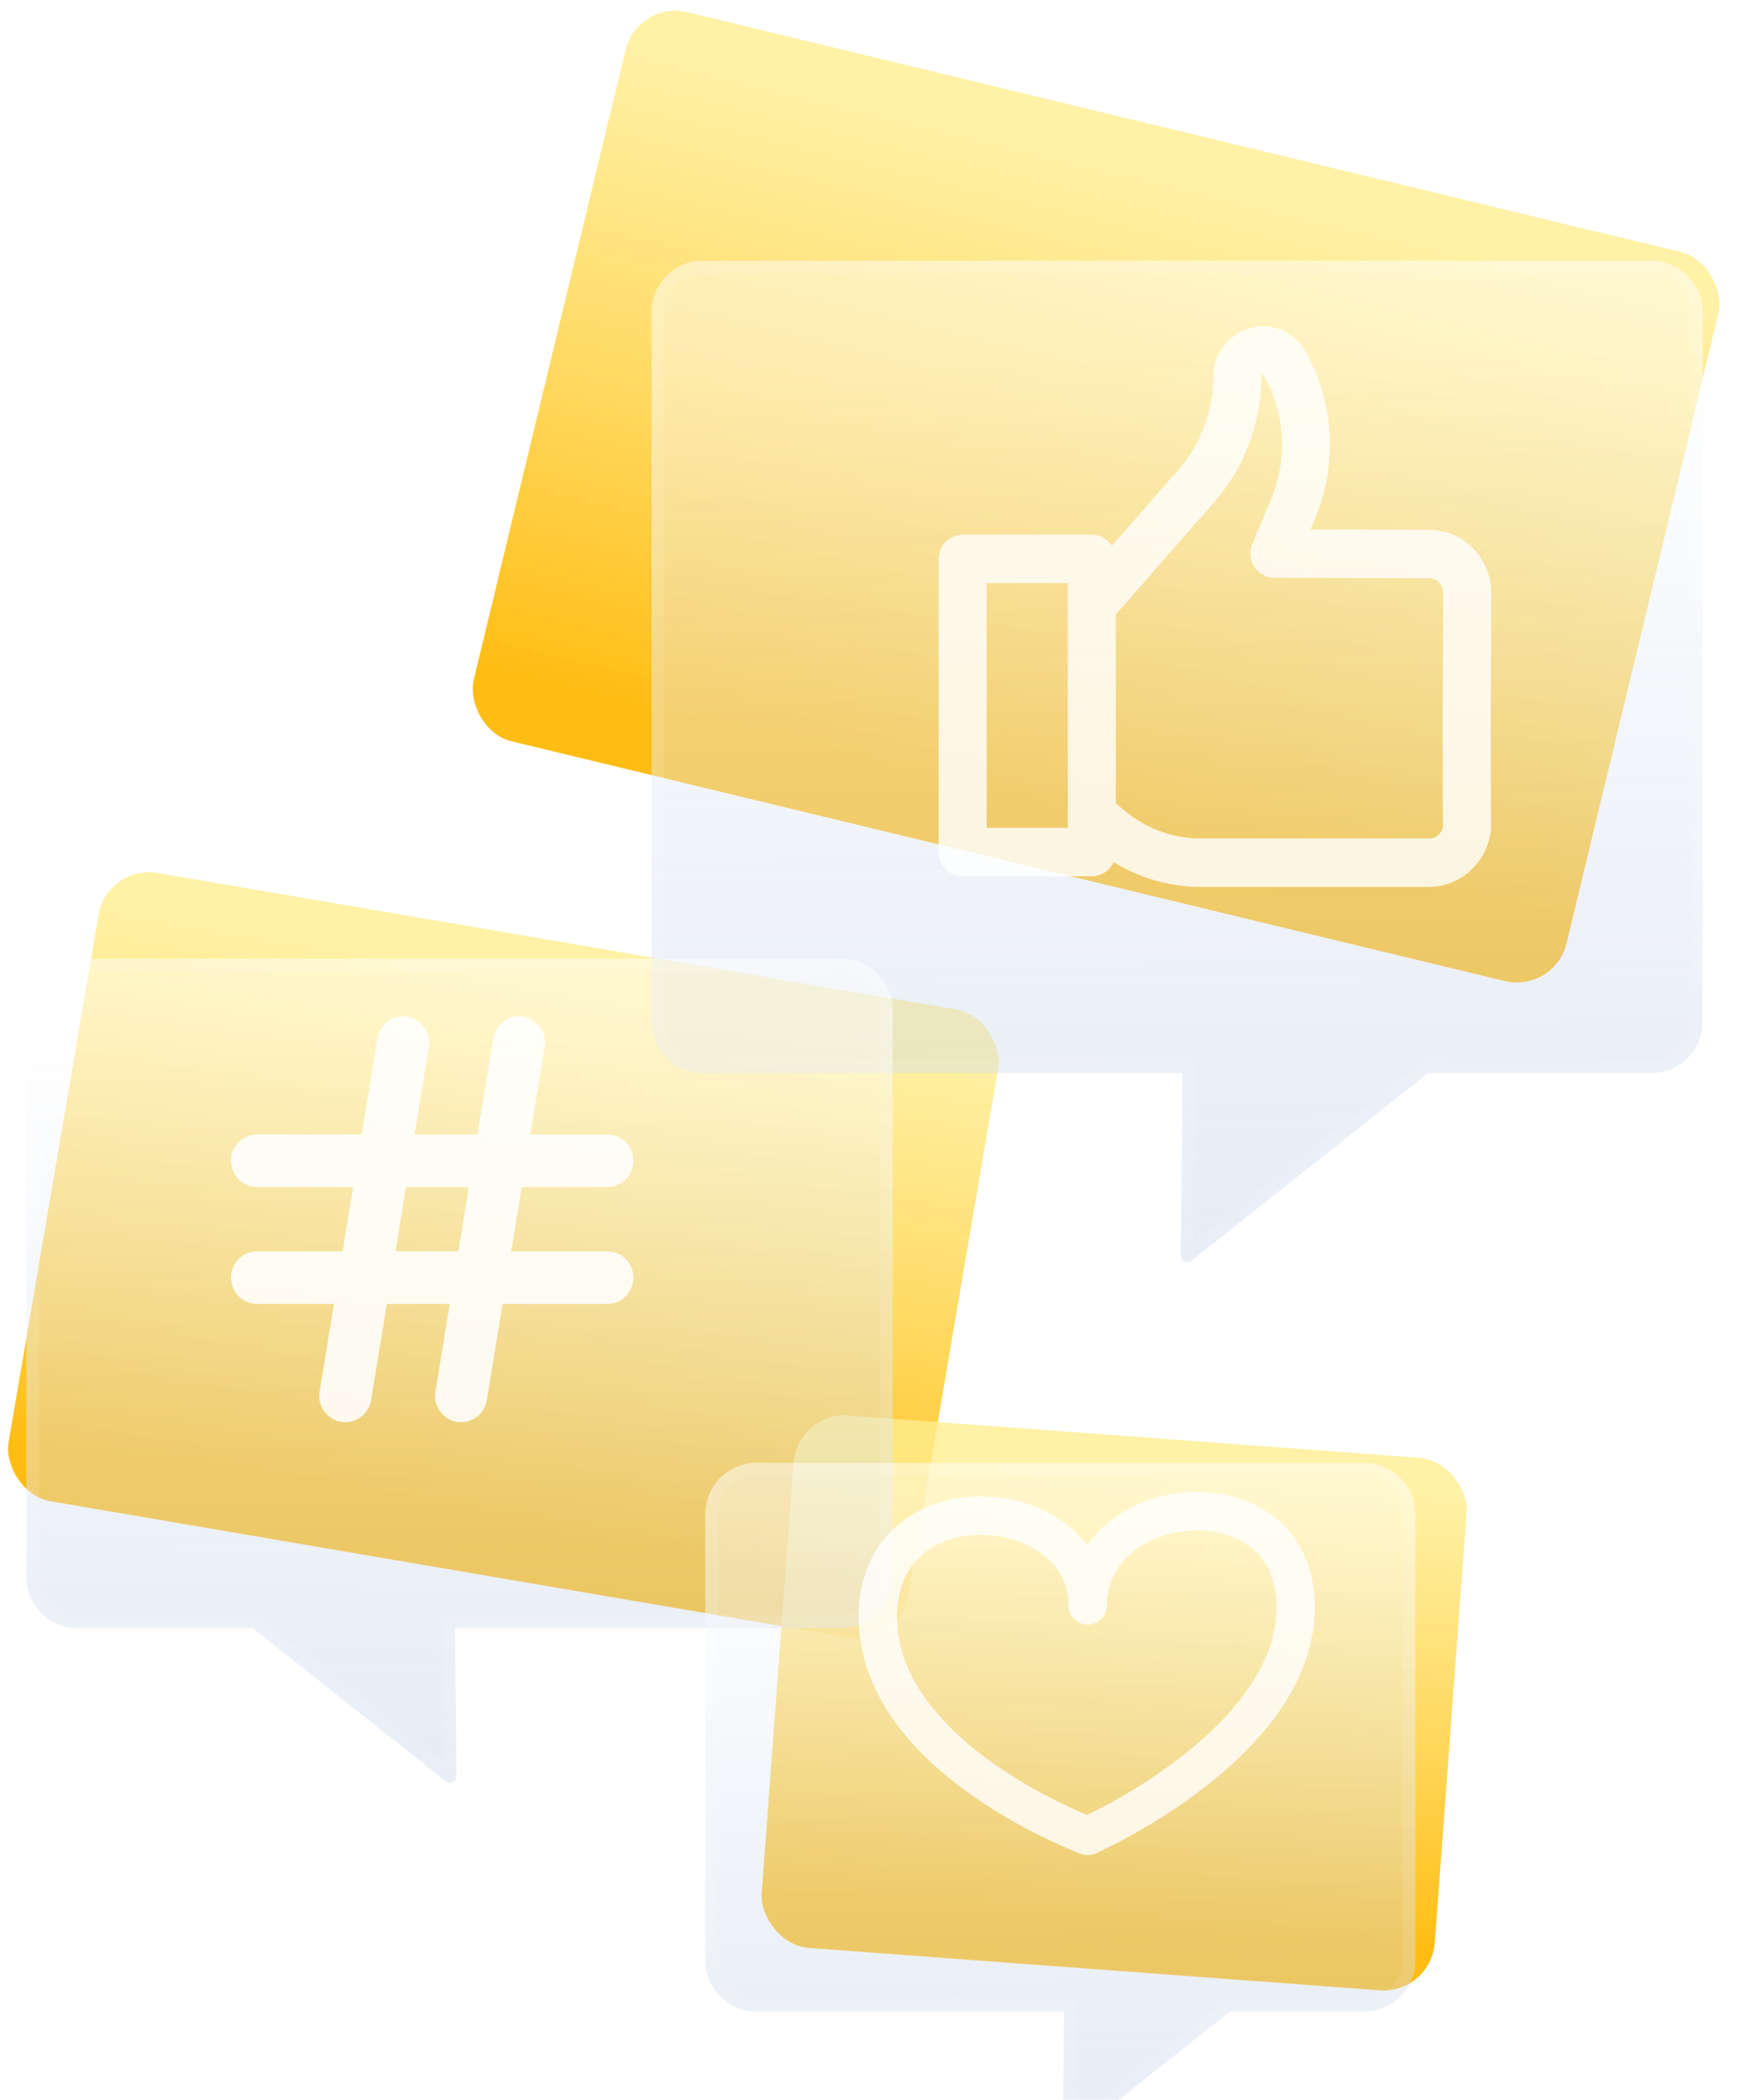 <svg width="136" height="164" viewBox="0 0 136 164" fill="none" xmlns="http://www.w3.org/2000/svg">
<rect x="49.829" y="0.016" width="87.861" height="58.577" rx="4" transform="rotate(13.561 49.829 0.016)" fill="url(#paint0_linear_707_275)"/>
<rect x="8.375" y="67.512" width="71.327" height="49.775" rx="4" transform="rotate(9.686 8.375 67.512)" fill="url(#paint1_linear_707_275)"/>
<rect x="62.325" y="110.254" width="52.747" height="41.704" rx="4" transform="rotate(4.241 62.325 110.254)" fill="url(#paint2_linear_707_275)"/>
<g filter="url(#filter0_bi_707_275)">
<path d="M50.927 20.367C50.927 18.158 52.718 16.367 54.927 16.367L129.083 16.367C131.293 16.367 133.083 18.158 133.083 20.367L133.083 75.804C133.083 78.013 131.293 79.804 129.083 79.804H111.633L93.102 94.485C92.772 94.746 92.287 94.509 92.291 94.088L92.433 79.804L54.927 79.804C52.718 79.804 50.927 78.013 50.927 75.804V20.367Z" fill="url(#paint3_linear_707_275)" fill-opacity="0.5"/>
<path d="M111.633 79.304H111.459L111.323 79.412L92.791 94.094L92.933 79.809L92.938 79.304H92.433L54.927 79.304C52.994 79.304 51.427 77.737 51.427 75.804V20.367C51.427 18.434 52.994 16.867 54.927 16.867L129.083 16.867C131.016 16.867 132.583 18.434 132.583 20.367L132.583 75.804C132.583 77.737 131.016 79.304 129.083 79.304H111.633Z" stroke="white" stroke-opacity="0.1"/>
</g>
<g filter="url(#filter1_bi_707_275)">
<path d="M69.773 74.875C69.773 72.666 67.983 70.875 65.773 70.875L6.063 70.875C3.854 70.875 2.063 72.666 2.063 74.875L2.063 119.157C2.063 121.366 3.854 123.157 6.063 123.157H19.741L34.87 135.143C35.2 135.404 35.685 135.167 35.681 134.746L35.565 123.157L65.773 123.157C67.983 123.157 69.773 121.366 69.773 119.157V74.875Z" fill="url(#paint4_linear_707_275)" fill-opacity="0.5"/>
<path d="M19.741 122.657H19.915L20.052 122.765L35.181 134.751L35.065 123.162L35.06 122.657H35.565L65.773 122.657C67.706 122.657 69.273 121.09 69.273 119.157V74.875C69.273 72.942 67.706 71.375 65.773 71.375L6.063 71.375C4.13 71.375 2.563 72.942 2.563 74.875L2.563 119.157C2.563 121.09 4.13 122.657 6.063 122.657H19.741Z" stroke="white" stroke-opacity="0.1"/>
</g>
<path opacity="0.87" d="M20.094 97.731C18.968 97.731 18.056 98.651 18.056 99.786C18.056 100.921 18.968 101.842 20.094 101.842H26.103L24.98 108.687C24.797 109.807 25.548 110.865 26.659 111.05C26.772 111.069 26.883 111.078 26.994 111.078C27.973 111.078 28.837 110.364 29.003 109.357L30.235 101.842H35.152L34.03 108.687C33.846 109.807 34.598 110.865 35.708 111.05C35.821 111.069 35.933 111.078 36.043 111.078C37.023 111.078 37.887 110.364 38.052 109.358L39.284 101.842H47.463C48.589 101.842 49.502 100.922 49.502 99.787C49.502 98.652 48.589 97.732 47.463 97.732H39.958L40.78 92.718H47.463C48.589 92.718 49.502 91.798 49.502 90.663C49.502 89.528 48.589 88.608 47.463 88.608H41.455L42.577 81.762C42.761 80.643 42.009 79.585 40.898 79.399C39.786 79.214 38.739 79.972 38.555 81.092L37.322 88.607H32.405L33.528 81.762C33.711 80.642 32.959 79.584 31.849 79.399C30.736 79.213 29.689 79.972 29.505 81.091L28.273 88.607H20.094C18.968 88.607 18.056 89.527 18.056 90.662C18.056 91.797 18.968 92.717 20.094 92.717H27.599L26.777 97.731H20.094ZM31.731 92.717H36.649L35.827 97.731H30.909L31.731 92.717Z" fill="white"/>
<g filter="url(#filter2_bi_707_275)">
<path d="M55.128 114.254C55.128 112.045 56.919 110.254 59.128 110.254L106.628 110.254C108.837 110.254 110.628 112.045 110.628 114.254L110.628 149.108C110.628 151.317 108.837 153.108 106.628 153.108H96.138L83.885 162.815C83.556 163.076 83.07 162.839 83.075 162.418L83.167 153.108L59.128 153.108C56.919 153.108 55.128 151.317 55.128 149.108V114.254Z" fill="url(#paint5_linear_707_275)" fill-opacity="0.5"/>
<path d="M96.138 152.608H95.964L95.827 152.716L83.575 162.423L83.667 153.113L83.672 152.608H83.167L59.128 152.608C57.195 152.608 55.628 151.041 55.628 149.108V114.254C55.628 112.321 57.195 110.754 59.128 110.754L106.628 110.754C108.561 110.754 110.128 112.321 110.128 114.254L110.128 149.108C110.128 151.041 108.561 152.608 106.628 152.608H96.138Z" stroke="white" stroke-opacity="0.1"/>
</g>
<path opacity="0.8" d="M99.647 25.598C97.264 24.985 94.836 26.882 94.836 29.364C94.836 32.077 93.856 34.69 92.078 36.722L86.908 42.621C86.573 42.103 85.995 41.76 85.336 41.76H75.244C74.207 41.76 73.367 42.607 73.367 43.652V66.547C73.367 67.592 74.207 68.439 75.244 68.439H85.336C86.094 68.439 86.746 67.985 87.042 67.333C89.085 68.591 91.453 69.272 93.862 69.272H111.698C114.423 69.272 116.672 66.888 116.544 64.147C116.487 62.933 116.549 46.634 116.549 46.272C116.549 43.575 114.373 41.38 111.703 41.38L102.428 41.352L102.812 40.436C104.567 36.245 104.278 31.386 102.04 27.436C101.518 26.513 100.667 25.861 99.647 25.598C100.667 25.861 98.625 25.335 99.647 25.598C100.667 25.861 97.264 24.985 99.647 25.598ZM83.46 64.656H77.12V45.544H83.46V64.656ZM111.698 45.164C112.304 45.164 112.796 45.661 112.796 46.272C112.796 46.632 112.793 47.609 112.788 48.933C112.76 56.247 112.741 63.173 112.795 64.324C112.815 64.74 112.614 65.017 112.493 65.145C112.283 65.366 112.001 65.488 111.698 65.488H93.862C91.736 65.488 89.655 64.745 88.002 63.396L87.212 62.752V47.987L94.891 39.227C97.276 36.502 98.589 32.999 98.589 29.364C98.589 29.257 98.734 29.23 98.782 29.313C100.444 32.245 100.658 35.852 99.355 38.963L97.874 42.499C97.63 43.083 97.692 43.751 98.037 44.279C98.384 44.807 98.969 45.125 99.597 45.127L111.698 45.164Z" fill="white"/>
<path opacity="0.8" d="M85.023 143.39C85.023 143.39 68.612 137.349 68.612 126.275C68.612 115.201 85.023 116.569 85.023 125.389C85.023 116.328 101.271 114.81 101.271 125.521C101.271 136.233 85.023 143.39 85.023 143.39Z" stroke="white" stroke-width="3" stroke-linejoin="round"/>
<defs>
<filter id="filter0_bi_707_275" x="27.927" y="-6.633" width="128.156" height="124.227" filterUnits="userSpaceOnUse" color-interpolation-filters="sRGB">
<feFlood flood-opacity="0" result="BackgroundImageFix"/>
<feGaussianBlur in="BackgroundImageFix" stdDeviation="11.5"/>
<feComposite in2="SourceAlpha" operator="in" result="effect1_backgroundBlur_707_275"/>
<feBlend mode="normal" in="SourceGraphic" in2="effect1_backgroundBlur_707_275" result="shape"/>
<feColorMatrix in="SourceAlpha" type="matrix" values="0 0 0 0 0 0 0 0 0 0 0 0 0 0 0 0 0 0 127 0" result="hardAlpha"/>
<feOffset dy="4"/>
<feGaussianBlur stdDeviation="9"/>
<feComposite in2="hardAlpha" operator="arithmetic" k2="-1" k3="1"/>
<feColorMatrix type="matrix" values="0 0 0 0 1 0 0 0 0 1 0 0 0 0 1 0 0 0 1 0"/>
<feBlend mode="normal" in2="shape" result="effect2_innerShadow_707_275"/>
</filter>
<filter id="filter1_bi_707_275" x="-20.938" y="47.875" width="113.711" height="110.379" filterUnits="userSpaceOnUse" color-interpolation-filters="sRGB">
<feFlood flood-opacity="0" result="BackgroundImageFix"/>
<feGaussianBlur in="BackgroundImageFix" stdDeviation="11.5"/>
<feComposite in2="SourceAlpha" operator="in" result="effect1_backgroundBlur_707_275"/>
<feBlend mode="normal" in="SourceGraphic" in2="effect1_backgroundBlur_707_275" result="shape"/>
<feColorMatrix in="SourceAlpha" type="matrix" values="0 0 0 0 0 0 0 0 0 0 0 0 0 0 0 0 0 0 127 0" result="hardAlpha"/>
<feOffset dy="4"/>
<feGaussianBlur stdDeviation="9"/>
<feComposite in2="hardAlpha" operator="arithmetic" k2="-1" k3="1"/>
<feColorMatrix type="matrix" values="0 0 0 0 1 0 0 0 0 1 0 0 0 0 1 0 0 0 1 0"/>
<feBlend mode="normal" in2="shape" result="effect2_innerShadow_707_275"/>
</filter>
<filter id="filter2_bi_707_275" x="32.128" y="87.254" width="101.5" height="98.672" filterUnits="userSpaceOnUse" color-interpolation-filters="sRGB">
<feFlood flood-opacity="0" result="BackgroundImageFix"/>
<feGaussianBlur in="BackgroundImageFix" stdDeviation="11.5"/>
<feComposite in2="SourceAlpha" operator="in" result="effect1_backgroundBlur_707_275"/>
<feBlend mode="normal" in="SourceGraphic" in2="effect1_backgroundBlur_707_275" result="shape"/>
<feColorMatrix in="SourceAlpha" type="matrix" values="0 0 0 0 0 0 0 0 0 0 0 0 0 0 0 0 0 0 127 0" result="hardAlpha"/>
<feOffset dy="4"/>
<feGaussianBlur stdDeviation="9"/>
<feComposite in2="hardAlpha" operator="arithmetic" k2="-1" k3="1"/>
<feColorMatrix type="matrix" values="0 0 0 0 1 0 0 0 0 1 0 0 0 0 1 0 0 0 1 0"/>
<feBlend mode="normal" in2="shape" result="effect2_innerShadow_707_275"/>
</filter>
<linearGradient id="paint0_linear_707_275" x1="93.488" y1="53.824" x2="93.488" y2="4.102" gradientUnits="userSpaceOnUse">
<stop stop-color="#FFBD13"/>
<stop offset="1" stop-color="#FFED8E" stop-opacity="0.8"/>
</linearGradient>
<linearGradient id="paint1_linear_707_275" x1="43.818" y1="113.235" x2="43.818" y2="70.984" gradientUnits="userSpaceOnUse">
<stop stop-color="#FFBD13"/>
<stop offset="1" stop-color="#FFED8E" stop-opacity="0.8"/>
</linearGradient>
<linearGradient id="paint2_linear_707_275" x1="88.536" y1="148.563" x2="88.536" y2="113.163" gradientUnits="userSpaceOnUse">
<stop stop-color="#FFBD13"/>
<stop offset="1" stop-color="#FFED8E" stop-opacity="0.8"/>
</linearGradient>
<linearGradient id="paint3_linear_707_275" x1="80.079" y1="95.136" x2="79.109" y2="24.252" gradientUnits="userSpaceOnUse">
<stop stop-color="#B8C9E3" stop-opacity="0.7"/>
<stop offset="1" stop-color="white" stop-opacity="0.9"/>
</linearGradient>
<linearGradient id="paint4_linear_707_275" x1="45.747" y1="135.793" x2="46.546" y2="77.374" gradientUnits="userSpaceOnUse">
<stop stop-color="#B8C9E3" stop-opacity="0.7"/>
<stop offset="1" stop-color="white" stop-opacity="0.9"/>
</linearGradient>
<linearGradient id="paint5_linear_707_275" x1="74.822" y1="163.465" x2="74.167" y2="115.581" gradientUnits="userSpaceOnUse">
<stop stop-color="#B8C9E3" stop-opacity="0.7"/>
<stop offset="1" stop-color="white" stop-opacity="0.9"/>
</linearGradient>
</defs>
</svg>
